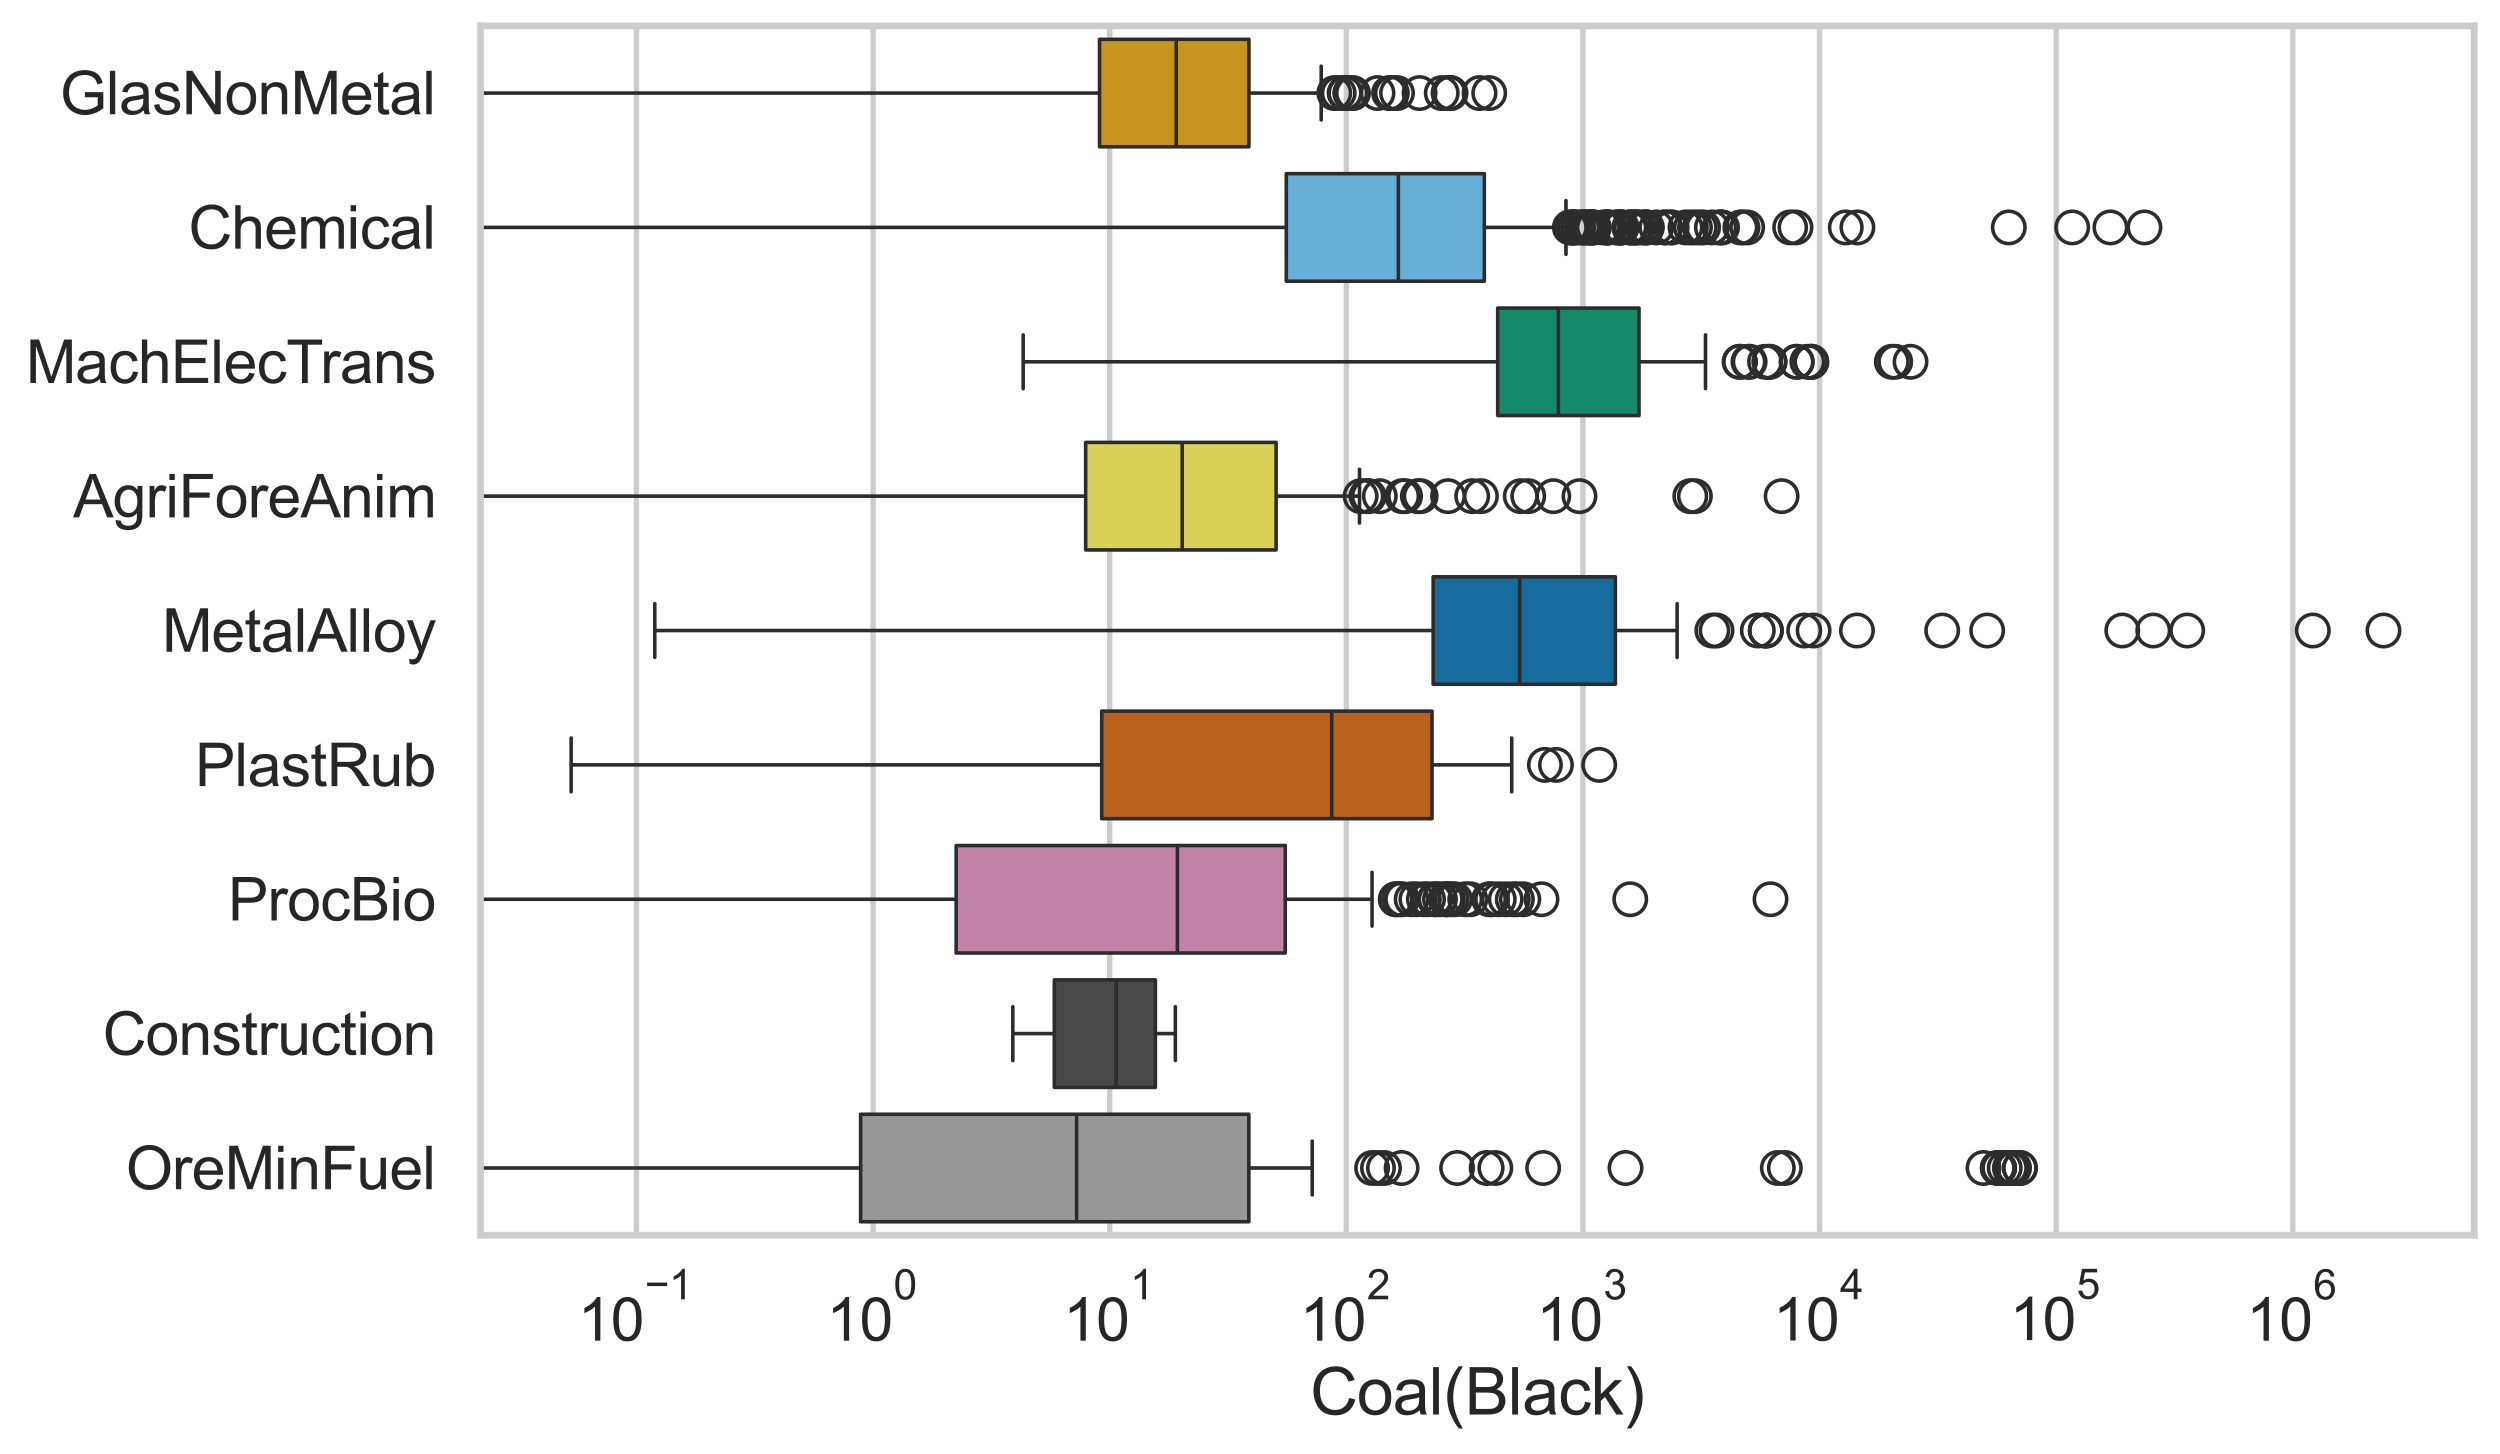 <?xml version="1.0" encoding="utf-8" standalone="no"?>
<!DOCTYPE svg PUBLIC "-//W3C//DTD SVG 1.1//EN"
  "http://www.w3.org/Graphics/SVG/1.1/DTD/svg11.dtd">
<svg xmlns:xlink="http://www.w3.org/1999/xlink" width="695.577pt" height="404.551pt" viewBox="0 0 695.577 404.551" xmlns="http://www.w3.org/2000/svg" version="1.1">
 <defs>
  <style type="text/css">*{stroke-linejoin: round; stroke-linecap: butt}</style>
 </defs>
 <g id="figure_1">
  <g id="patch_1">
   <path d="M 0 404.551 
L 695.577 404.551 
L 695.577 0 
L 0 0 
z
" style="fill: #ffffff"/>
  </g>
  <g id="axes_1">
   <g id="patch_2">
    <path d="M 133.697 343.665 
L 688.377 343.665 
L 688.377 7.2 
L 133.697 7.2 
z
" style="fill: #ffffff"/>
   </g>
   <g id="matplotlib.axis_1">
    <g id="xtick_1">
     <g id="line2d_1">
      <path d="M 177.084 343.665 
L 177.084 7.2 
" clip-path="url(#pd36cb76b83)" style="fill: none; stroke: #cccccc; stroke-width: 1.5; stroke-linecap: round"/>
     </g>
     <g id="text_1">
      <!-- $\mathdefault{10^{-1}}$ -->
      <g style="fill: #262626" transform="translate(160.749 373.18) scale(0.165 -0.165)">
       <defs>
        <path id="ArialMT-31" d="M 2384 0 
L 1822 0 
L 1822 3584 
Q 1619 3391 1289 3197 
Q 959 3003 697 2906 
L 697 3450 
Q 1169 3672 1522 3987 
Q 1875 4303 2022 4600 
L 2384 4600 
L 2384 0 
z
" transform="scale(0.016)"/>
        <path id="ArialMT-30" d="M 266 2259 
Q 266 3072 433 3567 
Q 600 4063 929 4331 
Q 1259 4600 1759 4600 
Q 2128 4600 2406 4451 
Q 2684 4303 2865 4023 
Q 3047 3744 3150 3342 
Q 3253 2941 3253 2259 
Q 3253 1453 3087 958 
Q 2922 463 2592 192 
Q 2263 -78 1759 -78 
Q 1097 -78 719 397 
Q 266 969 266 2259 
z
M 844 2259 
Q 844 1131 1108 757 
Q 1372 384 1759 384 
Q 2147 384 2411 759 
Q 2675 1134 2675 2259 
Q 2675 3391 2411 3762 
Q 2147 4134 1753 4134 
Q 1366 4134 1134 3806 
Q 844 3388 844 2259 
z
" transform="scale(0.016)"/>
        <path id="ArialMT-2212" d="M 3381 1997 
L 356 1997 
L 356 2522 
L 3381 2522 
L 3381 1997 
z
" transform="scale(0.016)"/>
       </defs>
       <use xlink:href="#ArialMT-31" transform="translate(0 0.994)"/>
       <use xlink:href="#ArialMT-30" transform="translate(55.615 0.994)"/>
       <use xlink:href="#ArialMT-2212" transform="translate(112.973 70.688) scale(0.7)"/>
       <use xlink:href="#ArialMT-31" transform="translate(153.852 70.688) scale(0.7)"/>
      </g>
     </g>
    </g>
    <g id="xtick_2">
     <g id="line2d_2">
      <path d="M 242.919 343.665 
L 242.919 7.2 
" clip-path="url(#pd36cb76b83)" style="fill: none; stroke: #cccccc; stroke-width: 1.5; stroke-linecap: round"/>
     </g>
     <g id="text_2">
      <!-- $\mathdefault{10^{0}}$ -->
      <g style="fill: #262626" transform="translate(229.967 373.18) scale(0.165 -0.165)">
       <use xlink:href="#ArialMT-31" transform="translate(0 0.994)"/>
       <use xlink:href="#ArialMT-30" transform="translate(55.615 0.994)"/>
       <use xlink:href="#ArialMT-30" transform="translate(112.973 70.688) scale(0.7)"/>
      </g>
     </g>
    </g>
    <g id="xtick_3">
     <g id="line2d_3">
      <path d="M 308.754 343.665 
L 308.754 7.2 
" clip-path="url(#pd36cb76b83)" style="fill: none; stroke: #cccccc; stroke-width: 1.5; stroke-linecap: round"/>
     </g>
     <g id="text_3">
      <!-- $\mathdefault{10^{1}}$ -->
      <g style="fill: #262626" transform="translate(295.802 373.18) scale(0.165 -0.165)">
       <use xlink:href="#ArialMT-31" transform="translate(0 0.994)"/>
       <use xlink:href="#ArialMT-30" transform="translate(55.615 0.994)"/>
       <use xlink:href="#ArialMT-31" transform="translate(112.973 70.688) scale(0.7)"/>
      </g>
     </g>
    </g>
    <g id="xtick_4">
     <g id="line2d_4">
      <path d="M 374.59 343.665 
L 374.59 7.2 
" clip-path="url(#pd36cb76b83)" style="fill: none; stroke: #cccccc; stroke-width: 1.5; stroke-linecap: round"/>
     </g>
     <g id="text_4">
      <!-- $\mathdefault{10^{2}}$ -->
      <g style="fill: #262626" transform="translate(361.637 373.18) scale(0.165 -0.165)">
       <defs>
        <path id="ArialMT-32" d="M 3222 541 
L 3222 0 
L 194 0 
Q 188 203 259 391 
Q 375 700 629 1000 
Q 884 1300 1366 1694 
Q 2113 2306 2375 2664 
Q 2638 3022 2638 3341 
Q 2638 3675 2398 3904 
Q 2159 4134 1775 4134 
Q 1369 4134 1125 3890 
Q 881 3647 878 3216 
L 300 3275 
Q 359 3922 746 4261 
Q 1134 4600 1788 4600 
Q 2447 4600 2831 4234 
Q 3216 3869 3216 3328 
Q 3216 3053 3103 2787 
Q 2991 2522 2730 2228 
Q 2469 1934 1863 1422 
Q 1356 997 1212 845 
Q 1069 694 975 541 
L 3222 541 
z
" transform="scale(0.016)"/>
       </defs>
       <use xlink:href="#ArialMT-31" transform="translate(0 0.994)"/>
       <use xlink:href="#ArialMT-30" transform="translate(55.615 0.994)"/>
       <use xlink:href="#ArialMT-32" transform="translate(112.973 70.688) scale(0.7)"/>
      </g>
     </g>
    </g>
    <g id="xtick_5">
     <g id="line2d_5">
      <path d="M 440.425 343.665 
L 440.425 7.2 
" clip-path="url(#pd36cb76b83)" style="fill: none; stroke: #cccccc; stroke-width: 1.5; stroke-linecap: round"/>
     </g>
     <g id="text_5">
      <!-- $\mathdefault{10^{3}}$ -->
      <g style="fill: #262626" transform="translate(427.472 373.18) scale(0.165 -0.165)">
       <defs>
        <path id="ArialMT-33" d="M 269 1209 
L 831 1284 
Q 928 806 1161 595 
Q 1394 384 1728 384 
Q 2125 384 2398 659 
Q 2672 934 2672 1341 
Q 2672 1728 2419 1979 
Q 2166 2231 1775 2231 
Q 1616 2231 1378 2169 
L 1441 2663 
Q 1497 2656 1531 2656 
Q 1891 2656 2178 2843 
Q 2466 3031 2466 3422 
Q 2466 3731 2256 3934 
Q 2047 4138 1716 4138 
Q 1388 4138 1169 3931 
Q 950 3725 888 3313 
L 325 3413 
Q 428 3978 793 4289 
Q 1159 4600 1703 4600 
Q 2078 4600 2393 4439 
Q 2709 4278 2876 4000 
Q 3044 3722 3044 3409 
Q 3044 3113 2884 2869 
Q 2725 2625 2413 2481 
Q 2819 2388 3044 2092 
Q 3269 1797 3269 1353 
Q 3269 753 2831 336 
Q 2394 -81 1725 -81 
Q 1122 -81 723 278 
Q 325 638 269 1209 
z
" transform="scale(0.016)"/>
       </defs>
       <use xlink:href="#ArialMT-31" transform="translate(0 0.994)"/>
       <use xlink:href="#ArialMT-30" transform="translate(55.615 0.994)"/>
       <use xlink:href="#ArialMT-33" transform="translate(112.973 70.688) scale(0.7)"/>
      </g>
     </g>
    </g>
    <g id="xtick_6">
     <g id="line2d_6">
      <path d="M 506.26 343.665 
L 506.26 7.2 
" clip-path="url(#pd36cb76b83)" style="fill: none; stroke: #cccccc; stroke-width: 1.5; stroke-linecap: round"/>
     </g>
     <g id="text_6">
      <!-- $\mathdefault{10^{4}}$ -->
      <g style="fill: #262626" transform="translate(493.308 373.015) scale(0.165 -0.165)">
       <defs>
        <path id="ArialMT-34" d="M 2069 0 
L 2069 1097 
L 81 1097 
L 81 1613 
L 2172 4581 
L 2631 4581 
L 2631 1613 
L 3250 1613 
L 3250 1097 
L 2631 1097 
L 2631 0 
L 2069 0 
z
M 2069 1613 
L 2069 3678 
L 634 1613 
L 2069 1613 
z
" transform="scale(0.016)"/>
       </defs>
       <use xlink:href="#ArialMT-31" transform="translate(0 0.202)"/>
       <use xlink:href="#ArialMT-30" transform="translate(55.615 0.202)"/>
       <use xlink:href="#ArialMT-34" transform="translate(112.973 69.895) scale(0.7)"/>
      </g>
     </g>
    </g>
    <g id="xtick_7">
     <g id="line2d_7">
      <path d="M 572.096 343.665 
L 572.096 7.2 
" clip-path="url(#pd36cb76b83)" style="fill: none; stroke: #cccccc; stroke-width: 1.5; stroke-linecap: round"/>
     </g>
     <g id="text_7">
      <!-- $\mathdefault{10^{5}}$ -->
      <g style="fill: #262626" transform="translate(559.143 373.015) scale(0.165 -0.165)">
       <defs>
        <path id="ArialMT-35" d="M 266 1200 
L 856 1250 
Q 922 819 1161 601 
Q 1400 384 1738 384 
Q 2144 384 2425 690 
Q 2706 997 2706 1503 
Q 2706 1984 2436 2262 
Q 2166 2541 1728 2541 
Q 1456 2541 1237 2417 
Q 1019 2294 894 2097 
L 366 2166 
L 809 4519 
L 3088 4519 
L 3088 3981 
L 1259 3981 
L 1013 2750 
Q 1425 3038 1878 3038 
Q 2478 3038 2890 2622 
Q 3303 2206 3303 1553 
Q 3303 931 2941 478 
Q 2500 -78 1738 -78 
Q 1113 -78 717 272 
Q 322 622 266 1200 
z
" transform="scale(0.016)"/>
       </defs>
       <use xlink:href="#ArialMT-31" transform="translate(0 0.88)"/>
       <use xlink:href="#ArialMT-30" transform="translate(55.615 0.88)"/>
       <use xlink:href="#ArialMT-35" transform="translate(112.973 70.573) scale(0.7)"/>
      </g>
     </g>
    </g>
    <g id="xtick_8">
     <g id="line2d_8">
      <path d="M 637.931 343.665 
L 637.931 7.2 
" clip-path="url(#pd36cb76b83)" style="fill: none; stroke: #cccccc; stroke-width: 1.5; stroke-linecap: round"/>
     </g>
     <g id="text_8">
      <!-- $\mathdefault{10^{6}}$ -->
      <g style="fill: #262626" transform="translate(624.978 373.18) scale(0.165 -0.165)">
       <defs>
        <path id="ArialMT-36" d="M 3184 3459 
L 2625 3416 
Q 2550 3747 2413 3897 
Q 2184 4138 1850 4138 
Q 1581 4138 1378 3988 
Q 1113 3794 959 3422 
Q 806 3050 800 2363 
Q 1003 2672 1297 2822 
Q 1591 2972 1913 2972 
Q 2475 2972 2870 2558 
Q 3266 2144 3266 1488 
Q 3266 1056 3080 686 
Q 2894 316 2569 119 
Q 2244 -78 1831 -78 
Q 1128 -78 684 439 
Q 241 956 241 2144 
Q 241 3472 731 4075 
Q 1159 4600 1884 4600 
Q 2425 4600 2770 4297 
Q 3116 3994 3184 3459 
z
M 888 1484 
Q 888 1194 1011 928 
Q 1134 663 1356 523 
Q 1578 384 1822 384 
Q 2178 384 2434 671 
Q 2691 959 2691 1453 
Q 2691 1928 2437 2201 
Q 2184 2475 1800 2475 
Q 1419 2475 1153 2201 
Q 888 1928 888 1484 
z
" transform="scale(0.016)"/>
       </defs>
       <use xlink:href="#ArialMT-31" transform="translate(0 0.994)"/>
       <use xlink:href="#ArialMT-30" transform="translate(55.615 0.994)"/>
       <use xlink:href="#ArialMT-36" transform="translate(112.973 70.688) scale(0.7)"/>
      </g>
     </g>
    </g>
    <g id="xtick_9"/>
    <g id="xtick_10"/>
    <g id="xtick_11"/>
    <g id="xtick_12"/>
    <g id="xtick_13"/>
    <g id="xtick_14"/>
    <g id="xtick_15"/>
    <g id="xtick_16"/>
    <g id="xtick_17"/>
    <g id="xtick_18"/>
    <g id="xtick_19"/>
    <g id="xtick_20"/>
    <g id="xtick_21"/>
    <g id="xtick_22"/>
    <g id="xtick_23"/>
    <g id="xtick_24"/>
    <g id="xtick_25"/>
    <g id="xtick_26"/>
    <g id="xtick_27"/>
    <g id="xtick_28"/>
    <g id="xtick_29"/>
    <g id="xtick_30"/>
    <g id="xtick_31"/>
    <g id="xtick_32"/>
    <g id="xtick_33"/>
    <g id="xtick_34"/>
    <g id="xtick_35"/>
    <g id="xtick_36"/>
    <g id="xtick_37"/>
    <g id="xtick_38"/>
    <g id="xtick_39"/>
    <g id="xtick_40"/>
    <g id="xtick_41"/>
    <g id="xtick_42"/>
    <g id="xtick_43"/>
    <g id="xtick_44"/>
    <g id="xtick_45"/>
    <g id="xtick_46"/>
    <g id="xtick_47"/>
    <g id="xtick_48"/>
    <g id="xtick_49"/>
    <g id="xtick_50"/>
    <g id="xtick_51"/>
    <g id="xtick_52"/>
    <g id="xtick_53"/>
    <g id="xtick_54"/>
    <g id="xtick_55"/>
    <g id="xtick_56"/>
    <g id="xtick_57"/>
    <g id="xtick_58"/>
    <g id="xtick_59"/>
    <g id="xtick_60"/>
    <g id="xtick_61"/>
    <g id="xtick_62"/>
    <g id="xtick_63"/>
    <g id="xtick_64"/>
    <g id="xtick_65"/>
    <g id="xtick_66"/>
    <g id="xtick_67"/>
    <g id="xtick_68"/>
    <g id="xtick_69"/>
    <g id="xtick_70"/>
    <g id="xtick_71"/>
    <g id="xtick_72"/>
    <g id="xtick_73"/>
    <g id="xtick_74"/>
    <g id="xtick_75"/>
    <g id="text_9">
     <!-- Coal(Black) -->
     <g style="fill: #262626" transform="translate(364.527 393.563) scale(0.18 -0.18)">
      <defs>
       <path id="ArialMT-43" d="M 3763 1606 
L 4369 1453 
Q 4178 706 3683 314 
Q 3188 -78 2472 -78 
Q 1731 -78 1267 223 
Q 803 525 561 1097 
Q 319 1669 319 2325 
Q 319 3041 592 3573 
Q 866 4106 1370 4382 
Q 1875 4659 2481 4659 
Q 3169 4659 3637 4309 
Q 4106 3959 4291 3325 
L 3694 3184 
Q 3534 3684 3231 3912 
Q 2928 4141 2469 4141 
Q 1941 4141 1586 3887 
Q 1231 3634 1087 3207 
Q 944 2781 944 2328 
Q 944 1744 1114 1308 
Q 1284 872 1643 656 
Q 2003 441 2422 441 
Q 2931 441 3284 734 
Q 3638 1028 3763 1606 
z
" transform="scale(0.016)"/>
       <path id="ArialMT-6f" d="M 213 1659 
Q 213 2581 725 3025 
Q 1153 3394 1769 3394 
Q 2453 3394 2887 2945 
Q 3322 2497 3322 1706 
Q 3322 1066 3130 698 
Q 2938 331 2570 128 
Q 2203 -75 1769 -75 
Q 1072 -75 642 372 
Q 213 819 213 1659 
z
M 791 1659 
Q 791 1022 1069 705 
Q 1347 388 1769 388 
Q 2188 388 2466 706 
Q 2744 1025 2744 1678 
Q 2744 2294 2464 2611 
Q 2184 2928 1769 2928 
Q 1347 2928 1069 2612 
Q 791 2297 791 1659 
z
" transform="scale(0.016)"/>
       <path id="ArialMT-61" d="M 2588 409 
Q 2275 144 1986 34 
Q 1697 -75 1366 -75 
Q 819 -75 525 192 
Q 231 459 231 875 
Q 231 1119 342 1320 
Q 453 1522 633 1644 
Q 813 1766 1038 1828 
Q 1203 1872 1538 1913 
Q 2219 1994 2541 2106 
Q 2544 2222 2544 2253 
Q 2544 2597 2384 2738 
Q 2169 2928 1744 2928 
Q 1347 2928 1158 2789 
Q 969 2650 878 2297 
L 328 2372 
Q 403 2725 575 2942 
Q 747 3159 1072 3276 
Q 1397 3394 1825 3394 
Q 2250 3394 2515 3294 
Q 2781 3194 2906 3042 
Q 3031 2891 3081 2659 
Q 3109 2516 3109 2141 
L 3109 1391 
Q 3109 606 3145 398 
Q 3181 191 3288 0 
L 2700 0 
Q 2613 175 2588 409 
z
M 2541 1666 
Q 2234 1541 1622 1453 
Q 1275 1403 1131 1340 
Q 988 1278 909 1158 
Q 831 1038 831 891 
Q 831 666 1001 516 
Q 1172 366 1500 366 
Q 1825 366 2078 508 
Q 2331 650 2450 897 
Q 2541 1088 2541 1459 
L 2541 1666 
z
" transform="scale(0.016)"/>
       <path id="ArialMT-6c" d="M 409 0 
L 409 4581 
L 972 4581 
L 972 0 
L 409 0 
z
" transform="scale(0.016)"/>
       <path id="ArialMT-28" d="M 1497 -1347 
Q 1031 -759 709 28 
Q 388 816 388 1659 
Q 388 2403 628 3084 
Q 909 3875 1497 4659 
L 1900 4659 
Q 1522 4009 1400 3731 
Q 1209 3300 1100 2831 
Q 966 2247 966 1656 
Q 966 153 1900 -1347 
L 1497 -1347 
z
" transform="scale(0.016)"/>
       <path id="ArialMT-42" d="M 469 0 
L 469 4581 
L 2188 4581 
Q 2713 4581 3030 4442 
Q 3347 4303 3526 4014 
Q 3706 3725 3706 3409 
Q 3706 3116 3547 2856 
Q 3388 2597 3066 2438 
Q 3481 2316 3704 2022 
Q 3928 1728 3928 1328 
Q 3928 1006 3792 729 
Q 3656 453 3456 303 
Q 3256 153 2954 76 
Q 2653 0 2216 0 
L 469 0 
z
M 1075 2656 
L 2066 2656 
Q 2469 2656 2644 2709 
Q 2875 2778 2992 2937 
Q 3109 3097 3109 3338 
Q 3109 3566 3000 3739 
Q 2891 3913 2687 3977 
Q 2484 4041 1991 4041 
L 1075 4041 
L 1075 2656 
z
M 1075 541 
L 2216 541 
Q 2509 541 2628 563 
Q 2838 600 2978 687 
Q 3119 775 3209 942 
Q 3300 1109 3300 1328 
Q 3300 1584 3169 1773 
Q 3038 1963 2805 2039 
Q 2572 2116 2134 2116 
L 1075 2116 
L 1075 541 
z
" transform="scale(0.016)"/>
       <path id="ArialMT-63" d="M 2588 1216 
L 3141 1144 
Q 3050 572 2676 248 
Q 2303 -75 1759 -75 
Q 1078 -75 664 370 
Q 250 816 250 1647 
Q 250 2184 428 2587 
Q 606 2991 970 3192 
Q 1334 3394 1763 3394 
Q 2303 3394 2647 3120 
Q 2991 2847 3088 2344 
L 2541 2259 
Q 2463 2594 2264 2762 
Q 2066 2931 1784 2931 
Q 1359 2931 1093 2626 
Q 828 2322 828 1663 
Q 828 994 1084 691 
Q 1341 388 1753 388 
Q 2084 388 2306 591 
Q 2528 794 2588 1216 
z
" transform="scale(0.016)"/>
       <path id="ArialMT-6b" d="M 425 0 
L 425 4581 
L 988 4581 
L 988 1969 
L 2319 3319 
L 3047 3319 
L 1778 2088 
L 3175 0 
L 2481 0 
L 1384 1697 
L 988 1316 
L 988 0 
L 425 0 
z
" transform="scale(0.016)"/>
       <path id="ArialMT-29" d="M 791 -1347 
L 388 -1347 
Q 1322 153 1322 1656 
Q 1322 2244 1188 2822 
Q 1081 3291 891 3722 
Q 769 4003 388 4659 
L 791 4659 
Q 1378 3875 1659 3084 
Q 1900 2403 1900 1659 
Q 1900 816 1576 28 
Q 1253 -759 791 -1347 
z
" transform="scale(0.016)"/>
      </defs>
      <use xlink:href="#ArialMT-43"/>
      <use xlink:href="#ArialMT-6f" transform="translate(72.217 0)"/>
      <use xlink:href="#ArialMT-61" transform="translate(127.832 0)"/>
      <use xlink:href="#ArialMT-6c" transform="translate(183.447 0)"/>
      <use xlink:href="#ArialMT-28" transform="translate(205.664 0)"/>
      <use xlink:href="#ArialMT-42" transform="translate(238.965 0)"/>
      <use xlink:href="#ArialMT-6c" transform="translate(305.664 0)"/>
      <use xlink:href="#ArialMT-61" transform="translate(327.881 0)"/>
      <use xlink:href="#ArialMT-63" transform="translate(383.496 0)"/>
      <use xlink:href="#ArialMT-6b" transform="translate(433.496 0)"/>
      <use xlink:href="#ArialMT-29" transform="translate(483.496 0)"/>
     </g>
    </g>
   </g>
   <g id="matplotlib.axis_2">
    <g id="ytick_1">
     <g id="text_10">
      <!-- GlasNonMetal -->
      <g style="fill: #262626" transform="translate(16.659 31.798) scale(0.165 -0.165)">
       <defs>
        <path id="ArialMT-47" d="M 2638 1797 
L 2638 2334 
L 4578 2338 
L 4578 638 
Q 4131 281 3656 101 
Q 3181 -78 2681 -78 
Q 2006 -78 1454 211 
Q 903 500 622 1047 
Q 341 1594 341 2269 
Q 341 2938 620 3517 
Q 900 4097 1425 4378 
Q 1950 4659 2634 4659 
Q 3131 4659 3532 4498 
Q 3934 4338 4162 4050 
Q 4391 3763 4509 3300 
L 3963 3150 
Q 3859 3500 3706 3700 
Q 3553 3900 3268 4020 
Q 2984 4141 2638 4141 
Q 2222 4141 1919 4014 
Q 1616 3888 1430 3681 
Q 1244 3475 1141 3228 
Q 966 2803 966 2306 
Q 966 1694 1177 1281 
Q 1388 869 1791 669 
Q 2194 469 2647 469 
Q 3041 469 3416 620 
Q 3791 772 3984 944 
L 3984 1797 
L 2638 1797 
z
" transform="scale(0.016)"/>
        <path id="ArialMT-73" d="M 197 991 
L 753 1078 
Q 800 744 1014 566 
Q 1228 388 1613 388 
Q 2000 388 2187 545 
Q 2375 703 2375 916 
Q 2375 1106 2209 1216 
Q 2094 1291 1634 1406 
Q 1016 1563 777 1677 
Q 538 1791 414 1992 
Q 291 2194 291 2438 
Q 291 2659 392 2848 
Q 494 3038 669 3163 
Q 800 3259 1026 3326 
Q 1253 3394 1513 3394 
Q 1903 3394 2198 3281 
Q 2494 3169 2634 2976 
Q 2775 2784 2828 2463 
L 2278 2388 
Q 2241 2644 2061 2787 
Q 1881 2931 1553 2931 
Q 1166 2931 1000 2803 
Q 834 2675 834 2503 
Q 834 2394 903 2306 
Q 972 2216 1119 2156 
Q 1203 2125 1616 2013 
Q 2213 1853 2448 1751 
Q 2684 1650 2818 1456 
Q 2953 1263 2953 975 
Q 2953 694 2789 445 
Q 2625 197 2315 61 
Q 2006 -75 1616 -75 
Q 969 -75 630 194 
Q 291 463 197 991 
z
" transform="scale(0.016)"/>
        <path id="ArialMT-4e" d="M 488 0 
L 488 4581 
L 1109 4581 
L 3516 984 
L 3516 4581 
L 4097 4581 
L 4097 0 
L 3475 0 
L 1069 3600 
L 1069 0 
L 488 0 
z
" transform="scale(0.016)"/>
        <path id="ArialMT-6e" d="M 422 0 
L 422 3319 
L 928 3319 
L 928 2847 
Q 1294 3394 1984 3394 
Q 2284 3394 2536 3286 
Q 2788 3178 2913 3003 
Q 3038 2828 3088 2588 
Q 3119 2431 3119 2041 
L 3119 0 
L 2556 0 
L 2556 2019 
Q 2556 2363 2490 2533 
Q 2425 2703 2258 2804 
Q 2091 2906 1866 2906 
Q 1506 2906 1245 2678 
Q 984 2450 984 1813 
L 984 0 
L 422 0 
z
" transform="scale(0.016)"/>
        <path id="ArialMT-4d" d="M 475 0 
L 475 4581 
L 1388 4581 
L 2472 1338 
Q 2622 884 2691 659 
Q 2769 909 2934 1394 
L 4031 4581 
L 4847 4581 
L 4847 0 
L 4263 0 
L 4263 3834 
L 2931 0 
L 2384 0 
L 1059 3900 
L 1059 0 
L 475 0 
z
" transform="scale(0.016)"/>
        <path id="ArialMT-65" d="M 2694 1069 
L 3275 997 
Q 3138 488 2766 206 
Q 2394 -75 1816 -75 
Q 1088 -75 661 373 
Q 234 822 234 1631 
Q 234 2469 665 2931 
Q 1097 3394 1784 3394 
Q 2450 3394 2872 2941 
Q 3294 2488 3294 1666 
Q 3294 1616 3291 1516 
L 816 1516 
Q 847 969 1125 678 
Q 1403 388 1819 388 
Q 2128 388 2347 550 
Q 2566 713 2694 1069 
z
M 847 1978 
L 2700 1978 
Q 2663 2397 2488 2606 
Q 2219 2931 1791 2931 
Q 1403 2931 1139 2672 
Q 875 2413 847 1978 
z
" transform="scale(0.016)"/>
        <path id="ArialMT-74" d="M 1650 503 
L 1731 6 
Q 1494 -44 1306 -44 
Q 1000 -44 831 53 
Q 663 150 594 308 
Q 525 466 525 972 
L 525 2881 
L 113 2881 
L 113 3319 
L 525 3319 
L 525 4141 
L 1084 4478 
L 1084 3319 
L 1650 3319 
L 1650 2881 
L 1084 2881 
L 1084 941 
Q 1084 700 1114 631 
Q 1144 563 1211 522 
Q 1278 481 1403 481 
Q 1497 481 1650 503 
z
" transform="scale(0.016)"/>
       </defs>
       <use xlink:href="#ArialMT-47"/>
       <use xlink:href="#ArialMT-6c" transform="translate(77.783 0)"/>
       <use xlink:href="#ArialMT-61" transform="translate(100 0)"/>
       <use xlink:href="#ArialMT-73" transform="translate(155.615 0)"/>
       <use xlink:href="#ArialMT-4e" transform="translate(205.615 0)"/>
       <use xlink:href="#ArialMT-6f" transform="translate(277.832 0)"/>
       <use xlink:href="#ArialMT-6e" transform="translate(333.447 0)"/>
       <use xlink:href="#ArialMT-4d" transform="translate(389.062 0)"/>
       <use xlink:href="#ArialMT-65" transform="translate(472.363 0)"/>
       <use xlink:href="#ArialMT-74" transform="translate(527.979 0)"/>
       <use xlink:href="#ArialMT-61" transform="translate(555.762 0)"/>
       <use xlink:href="#ArialMT-6c" transform="translate(611.377 0)"/>
      </g>
     </g>
    </g>
    <g id="ytick_2">
     <g id="text_11">
      <!-- Chemical -->
      <g style="fill: #262626" transform="translate(52.428 69.183) scale(0.165 -0.165)">
       <defs>
        <path id="ArialMT-68" d="M 422 0 
L 422 4581 
L 984 4581 
L 984 2938 
Q 1378 3394 1978 3394 
Q 2347 3394 2619 3248 
Q 2891 3103 3008 2847 
Q 3125 2591 3125 2103 
L 3125 0 
L 2563 0 
L 2563 2103 
Q 2563 2525 2380 2717 
Q 2197 2909 1863 2909 
Q 1613 2909 1392 2779 
Q 1172 2650 1078 2428 
Q 984 2206 984 1816 
L 984 0 
L 422 0 
z
" transform="scale(0.016)"/>
        <path id="ArialMT-6d" d="M 422 0 
L 422 3319 
L 925 3319 
L 925 2853 
Q 1081 3097 1340 3245 
Q 1600 3394 1931 3394 
Q 2300 3394 2536 3241 
Q 2772 3088 2869 2813 
Q 3263 3394 3894 3394 
Q 4388 3394 4653 3120 
Q 4919 2847 4919 2278 
L 4919 0 
L 4359 0 
L 4359 2091 
Q 4359 2428 4304 2576 
Q 4250 2725 4106 2815 
Q 3963 2906 3769 2906 
Q 3419 2906 3187 2673 
Q 2956 2441 2956 1928 
L 2956 0 
L 2394 0 
L 2394 2156 
Q 2394 2531 2256 2718 
Q 2119 2906 1806 2906 
Q 1569 2906 1367 2781 
Q 1166 2656 1075 2415 
Q 984 2175 984 1722 
L 984 0 
L 422 0 
z
" transform="scale(0.016)"/>
        <path id="ArialMT-69" d="M 425 3934 
L 425 4581 
L 988 4581 
L 988 3934 
L 425 3934 
z
M 425 0 
L 425 3319 
L 988 3319 
L 988 0 
L 425 0 
z
" transform="scale(0.016)"/>
       </defs>
       <use xlink:href="#ArialMT-43"/>
       <use xlink:href="#ArialMT-68" transform="translate(72.217 0)"/>
       <use xlink:href="#ArialMT-65" transform="translate(127.832 0)"/>
       <use xlink:href="#ArialMT-6d" transform="translate(183.447 0)"/>
       <use xlink:href="#ArialMT-69" transform="translate(266.748 0)"/>
       <use xlink:href="#ArialMT-63" transform="translate(288.965 0)"/>
       <use xlink:href="#ArialMT-61" transform="translate(338.965 0)"/>
       <use xlink:href="#ArialMT-6c" transform="translate(394.58 0)"/>
      </g>
     </g>
    </g>
    <g id="ytick_3">
     <g id="text_12">
      <!-- MachElecTrans -->
      <g style="fill: #262626" transform="translate(7.2 106.568) scale(0.165 -0.165)">
       <defs>
        <path id="ArialMT-45" d="M 506 0 
L 506 4581 
L 3819 4581 
L 3819 4041 
L 1113 4041 
L 1113 2638 
L 3647 2638 
L 3647 2100 
L 1113 2100 
L 1113 541 
L 3925 541 
L 3925 0 
L 506 0 
z
" transform="scale(0.016)"/>
        <path id="ArialMT-54" d="M 1659 0 
L 1659 4041 
L 150 4041 
L 150 4581 
L 3781 4581 
L 3781 4041 
L 2266 4041 
L 2266 0 
L 1659 0 
z
" transform="scale(0.016)"/>
        <path id="ArialMT-72" d="M 416 0 
L 416 3319 
L 922 3319 
L 922 2816 
Q 1116 3169 1280 3281 
Q 1444 3394 1641 3394 
Q 1925 3394 2219 3213 
L 2025 2691 
Q 1819 2813 1613 2813 
Q 1428 2813 1281 2702 
Q 1134 2591 1072 2394 
Q 978 2094 978 1738 
L 978 0 
L 416 0 
z
" transform="scale(0.016)"/>
       </defs>
       <use xlink:href="#ArialMT-4d"/>
       <use xlink:href="#ArialMT-61" transform="translate(83.301 0)"/>
       <use xlink:href="#ArialMT-63" transform="translate(138.916 0)"/>
       <use xlink:href="#ArialMT-68" transform="translate(188.916 0)"/>
       <use xlink:href="#ArialMT-45" transform="translate(244.531 0)"/>
       <use xlink:href="#ArialMT-6c" transform="translate(311.23 0)"/>
       <use xlink:href="#ArialMT-65" transform="translate(333.447 0)"/>
       <use xlink:href="#ArialMT-63" transform="translate(389.062 0)"/>
       <use xlink:href="#ArialMT-54" transform="translate(439.062 0)"/>
       <use xlink:href="#ArialMT-72" transform="translate(496.396 0)"/>
       <use xlink:href="#ArialMT-61" transform="translate(529.697 0)"/>
       <use xlink:href="#ArialMT-6e" transform="translate(585.312 0)"/>
       <use xlink:href="#ArialMT-73" transform="translate(640.928 0)"/>
      </g>
     </g>
    </g>
    <g id="ytick_4">
     <g id="text_13">
      <!-- AgriForeAnim -->
      <g style="fill: #262626" transform="translate(20.341 143.953) scale(0.165 -0.165)">
       <defs>
        <path id="ArialMT-41" d="M -9 0 
L 1750 4581 
L 2403 4581 
L 4278 0 
L 3588 0 
L 3053 1388 
L 1138 1388 
L 634 0 
L -9 0 
z
M 1313 1881 
L 2866 1881 
L 2388 3150 
Q 2169 3728 2063 4100 
Q 1975 3659 1816 3225 
L 1313 1881 
z
" transform="scale(0.016)"/>
        <path id="ArialMT-67" d="M 319 -275 
L 866 -356 
Q 900 -609 1056 -725 
Q 1266 -881 1628 -881 
Q 2019 -881 2231 -725 
Q 2444 -569 2519 -288 
Q 2563 -116 2559 434 
Q 2191 0 1641 0 
Q 956 0 581 494 
Q 206 988 206 1678 
Q 206 2153 378 2554 
Q 550 2956 876 3175 
Q 1203 3394 1644 3394 
Q 2231 3394 2613 2919 
L 2613 3319 
L 3131 3319 
L 3131 450 
Q 3131 -325 2973 -648 
Q 2816 -972 2473 -1159 
Q 2131 -1347 1631 -1347 
Q 1038 -1347 672 -1080 
Q 306 -813 319 -275 
z
M 784 1719 
Q 784 1066 1043 766 
Q 1303 466 1694 466 
Q 2081 466 2343 764 
Q 2606 1063 2606 1700 
Q 2606 2309 2336 2618 
Q 2066 2928 1684 2928 
Q 1309 2928 1046 2623 
Q 784 2319 784 1719 
z
" transform="scale(0.016)"/>
        <path id="ArialMT-46" d="M 525 0 
L 525 4581 
L 3616 4581 
L 3616 4041 
L 1131 4041 
L 1131 2622 
L 3281 2622 
L 3281 2081 
L 1131 2081 
L 1131 0 
L 525 0 
z
" transform="scale(0.016)"/>
       </defs>
       <use xlink:href="#ArialMT-41"/>
       <use xlink:href="#ArialMT-67" transform="translate(66.699 0)"/>
       <use xlink:href="#ArialMT-72" transform="translate(122.314 0)"/>
       <use xlink:href="#ArialMT-69" transform="translate(155.615 0)"/>
       <use xlink:href="#ArialMT-46" transform="translate(177.832 0)"/>
       <use xlink:href="#ArialMT-6f" transform="translate(238.916 0)"/>
       <use xlink:href="#ArialMT-72" transform="translate(294.531 0)"/>
       <use xlink:href="#ArialMT-65" transform="translate(327.832 0)"/>
       <use xlink:href="#ArialMT-41" transform="translate(383.447 0)"/>
       <use xlink:href="#ArialMT-6e" transform="translate(450.146 0)"/>
       <use xlink:href="#ArialMT-69" transform="translate(505.762 0)"/>
       <use xlink:href="#ArialMT-6d" transform="translate(527.979 0)"/>
      </g>
     </g>
    </g>
    <g id="ytick_5">
     <g id="text_14">
      <!-- MetalAlloy -->
      <g style="fill: #262626" transform="translate(45.088 181.337) scale(0.165 -0.165)">
       <defs>
        <path id="ArialMT-79" d="M 397 -1278 
L 334 -750 
Q 519 -800 656 -800 
Q 844 -800 956 -737 
Q 1069 -675 1141 -563 
Q 1194 -478 1313 -144 
Q 1328 -97 1363 -6 
L 103 3319 
L 709 3319 
L 1400 1397 
Q 1534 1031 1641 628 
Q 1738 1016 1872 1384 
L 2581 3319 
L 3144 3319 
L 1881 -56 
Q 1678 -603 1566 -809 
Q 1416 -1088 1222 -1217 
Q 1028 -1347 759 -1347 
Q 597 -1347 397 -1278 
z
" transform="scale(0.016)"/>
       </defs>
       <use xlink:href="#ArialMT-4d"/>
       <use xlink:href="#ArialMT-65" transform="translate(83.301 0)"/>
       <use xlink:href="#ArialMT-74" transform="translate(138.916 0)"/>
       <use xlink:href="#ArialMT-61" transform="translate(166.699 0)"/>
       <use xlink:href="#ArialMT-6c" transform="translate(222.314 0)"/>
       <use xlink:href="#ArialMT-41" transform="translate(244.531 0)"/>
       <use xlink:href="#ArialMT-6c" transform="translate(311.23 0)"/>
       <use xlink:href="#ArialMT-6c" transform="translate(333.447 0)"/>
       <use xlink:href="#ArialMT-6f" transform="translate(355.664 0)"/>
       <use xlink:href="#ArialMT-79" transform="translate(411.279 0)"/>
      </g>
     </g>
    </g>
    <g id="ytick_6">
     <g id="text_15">
      <!-- PlastRub -->
      <g style="fill: #262626" transform="translate(54.248 218.722) scale(0.165 -0.165)">
       <defs>
        <path id="ArialMT-50" d="M 494 0 
L 494 4581 
L 2222 4581 
Q 2678 4581 2919 4538 
Q 3256 4481 3484 4323 
Q 3713 4166 3852 3881 
Q 3991 3597 3991 3256 
Q 3991 2672 3619 2267 
Q 3247 1863 2275 1863 
L 1100 1863 
L 1100 0 
L 494 0 
z
M 1100 2403 
L 2284 2403 
Q 2872 2403 3119 2622 
Q 3366 2841 3366 3238 
Q 3366 3525 3220 3729 
Q 3075 3934 2838 4000 
Q 2684 4041 2272 4041 
L 1100 4041 
L 1100 2403 
z
" transform="scale(0.016)"/>
        <path id="ArialMT-52" d="M 503 0 
L 503 4581 
L 2534 4581 
Q 3147 4581 3465 4457 
Q 3784 4334 3975 4021 
Q 4166 3709 4166 3331 
Q 4166 2844 3850 2509 
Q 3534 2175 2875 2084 
Q 3116 1969 3241 1856 
Q 3506 1613 3744 1247 
L 4541 0 
L 3778 0 
L 3172 953 
Q 2906 1366 2734 1584 
Q 2563 1803 2427 1890 
Q 2291 1978 2150 2013 
Q 2047 2034 1813 2034 
L 1109 2034 
L 1109 0 
L 503 0 
z
M 1109 2559 
L 2413 2559 
Q 2828 2559 3062 2645 
Q 3297 2731 3419 2920 
Q 3541 3109 3541 3331 
Q 3541 3656 3305 3865 
Q 3069 4075 2559 4075 
L 1109 4075 
L 1109 2559 
z
" transform="scale(0.016)"/>
        <path id="ArialMT-75" d="M 2597 0 
L 2597 488 
Q 2209 -75 1544 -75 
Q 1250 -75 995 37 
Q 741 150 617 320 
Q 494 491 444 738 
Q 409 903 409 1263 
L 409 3319 
L 972 3319 
L 972 1478 
Q 972 1038 1006 884 
Q 1059 663 1231 536 
Q 1403 409 1656 409 
Q 1909 409 2131 539 
Q 2353 669 2445 892 
Q 2538 1116 2538 1541 
L 2538 3319 
L 3100 3319 
L 3100 0 
L 2597 0 
z
" transform="scale(0.016)"/>
        <path id="ArialMT-62" d="M 941 0 
L 419 0 
L 419 4581 
L 981 4581 
L 981 2947 
Q 1338 3394 1891 3394 
Q 2197 3394 2470 3270 
Q 2744 3147 2920 2923 
Q 3097 2700 3197 2384 
Q 3297 2069 3297 1709 
Q 3297 856 2875 390 
Q 2453 -75 1863 -75 
Q 1275 -75 941 416 
L 941 0 
z
M 934 1684 
Q 934 1088 1097 822 
Q 1363 388 1816 388 
Q 2184 388 2453 708 
Q 2722 1028 2722 1663 
Q 2722 2313 2464 2622 
Q 2206 2931 1841 2931 
Q 1472 2931 1203 2611 
Q 934 2291 934 1684 
z
" transform="scale(0.016)"/>
       </defs>
       <use xlink:href="#ArialMT-50"/>
       <use xlink:href="#ArialMT-6c" transform="translate(66.699 0)"/>
       <use xlink:href="#ArialMT-61" transform="translate(88.916 0)"/>
       <use xlink:href="#ArialMT-73" transform="translate(144.531 0)"/>
       <use xlink:href="#ArialMT-74" transform="translate(194.531 0)"/>
       <use xlink:href="#ArialMT-52" transform="translate(222.314 0)"/>
       <use xlink:href="#ArialMT-75" transform="translate(294.531 0)"/>
       <use xlink:href="#ArialMT-62" transform="translate(350.146 0)"/>
      </g>
     </g>
    </g>
    <g id="ytick_7">
     <g id="text_16">
      <!-- ProcBio -->
      <g style="fill: #262626" transform="translate(63.424 256.107) scale(0.165 -0.165)">
       <use xlink:href="#ArialMT-50"/>
       <use xlink:href="#ArialMT-72" transform="translate(66.699 0)"/>
       <use xlink:href="#ArialMT-6f" transform="translate(100 0)"/>
       <use xlink:href="#ArialMT-63" transform="translate(155.615 0)"/>
       <use xlink:href="#ArialMT-42" transform="translate(205.615 0)"/>
       <use xlink:href="#ArialMT-69" transform="translate(272.314 0)"/>
       <use xlink:href="#ArialMT-6f" transform="translate(294.531 0)"/>
      </g>
     </g>
    </g>
    <g id="ytick_8">
     <g id="text_17">
      <!-- Construction -->
      <g style="fill: #262626" transform="translate(28.575 293.492) scale(0.165 -0.165)">
       <use xlink:href="#ArialMT-43"/>
       <use xlink:href="#ArialMT-6f" transform="translate(72.217 0)"/>
       <use xlink:href="#ArialMT-6e" transform="translate(127.832 0)"/>
       <use xlink:href="#ArialMT-73" transform="translate(183.447 0)"/>
       <use xlink:href="#ArialMT-74" transform="translate(233.447 0)"/>
       <use xlink:href="#ArialMT-72" transform="translate(261.23 0)"/>
       <use xlink:href="#ArialMT-75" transform="translate(294.531 0)"/>
       <use xlink:href="#ArialMT-63" transform="translate(350.146 0)"/>
       <use xlink:href="#ArialMT-74" transform="translate(400.146 0)"/>
       <use xlink:href="#ArialMT-69" transform="translate(427.93 0)"/>
       <use xlink:href="#ArialMT-6f" transform="translate(450.146 0)"/>
       <use xlink:href="#ArialMT-6e" transform="translate(505.762 0)"/>
      </g>
     </g>
    </g>
    <g id="ytick_9">
     <g id="text_18">
      <!-- OreMinFuel -->
      <g style="fill: #262626" transform="translate(35.013 330.877) scale(0.165 -0.165)">
       <defs>
        <path id="ArialMT-4f" d="M 309 2231 
Q 309 3372 921 4017 
Q 1534 4663 2503 4663 
Q 3138 4663 3647 4359 
Q 4156 4056 4423 3514 
Q 4691 2972 4691 2284 
Q 4691 1588 4409 1038 
Q 4128 488 3612 205 
Q 3097 -78 2500 -78 
Q 1853 -78 1343 234 
Q 834 547 571 1087 
Q 309 1628 309 2231 
z
M 934 2222 
Q 934 1394 1379 917 
Q 1825 441 2497 441 
Q 3181 441 3623 922 
Q 4066 1403 4066 2288 
Q 4066 2847 3877 3264 
Q 3688 3681 3323 3911 
Q 2959 4141 2506 4141 
Q 1863 4141 1398 3698 
Q 934 3256 934 2222 
z
" transform="scale(0.016)"/>
       </defs>
       <use xlink:href="#ArialMT-4f"/>
       <use xlink:href="#ArialMT-72" transform="translate(77.783 0)"/>
       <use xlink:href="#ArialMT-65" transform="translate(111.084 0)"/>
       <use xlink:href="#ArialMT-4d" transform="translate(166.699 0)"/>
       <use xlink:href="#ArialMT-69" transform="translate(250 0)"/>
       <use xlink:href="#ArialMT-6e" transform="translate(272.217 0)"/>
       <use xlink:href="#ArialMT-46" transform="translate(327.832 0)"/>
       <use xlink:href="#ArialMT-75" transform="translate(388.916 0)"/>
       <use xlink:href="#ArialMT-65" transform="translate(444.531 0)"/>
       <use xlink:href="#ArialMT-6c" transform="translate(500.146 0)"/>
      </g>
     </g>
    </g>
   </g>
   <g id="patch_3">
    <path d="M 305.922 10.938 
L 305.922 40.846 
L 347.485 40.846 
L 347.485 10.938 
L 305.922 10.938 
z
" clip-path="url(#pd36cb76b83)" style="fill: #c9941d; stroke: #2c2c2c; stroke-linejoin: miter"/>
   </g>
   <g id="line2d_9">
    <path d="M 305.922 25.892 
L -1 25.892 
" clip-path="url(#pd36cb76b83)" style="fill: none; stroke: #2c2c2c"/>
   </g>
   <g id="line2d_10">
    <path d="M 347.485 25.892 
L 367.6 25.892 
" clip-path="url(#pd36cb76b83)" style="fill: none; stroke: #2c2c2c"/>
   </g>
   <g id="line2d_11">
    <path clip-path="url(#pd36cb76b83)" style="fill: none; stroke: #2c2c2c; stroke-linecap: round"/>
   </g>
   <g id="line2d_12">
    <path d="M 367.6 18.415 
L 367.6 33.369 
" clip-path="url(#pd36cb76b83)" style="fill: none; stroke: #2c2c2c; stroke-linecap: round"/>
   </g>
   <g id="line2d_13">
    <defs>
     <path id="mce04808748" d="M 0 4.5 
C 1.193 4.5 2.338 4.026 3.182 3.182 
C 4.026 2.338 4.5 1.193 4.5 0 
C 4.5 -1.193 4.026 -2.338 3.182 -3.182 
C 2.338 -4.026 1.193 -4.5 0 -4.5 
C -1.193 -4.5 -2.338 -4.026 -3.182 -3.182 
C -4.026 -2.338 -4.5 -1.193 -4.5 0 
C -4.5 1.193 -4.026 2.338 -3.182 3.182 
C -2.338 4.026 -1.193 4.5 0 4.5 
z
" style="stroke: #2c2c2c"/>
    </defs>
    <g clip-path="url(#pd36cb76b83)">
     <use xlink:href="#mce04808748" x="372.465" y="25.892" style="fill-opacity: 0; stroke: #2c2c2c"/>
     <use xlink:href="#mce04808748" x="403.405" y="25.892" style="fill-opacity: 0; stroke: #2c2c2c"/>
     <use xlink:href="#mce04808748" x="401.137" y="25.892" style="fill-opacity: 0; stroke: #2c2c2c"/>
     <use xlink:href="#mce04808748" x="374.117" y="25.892" style="fill-opacity: 0; stroke: #2c2c2c"/>
     <use xlink:href="#mce04808748" x="403.597" y="25.892" style="fill-opacity: 0; stroke: #2c2c2c"/>
     <use xlink:href="#mce04808748" x="403.034" y="25.892" style="fill-opacity: 0; stroke: #2c2c2c"/>
     <use xlink:href="#mce04808748" x="374.314" y="25.892" style="fill-opacity: 0; stroke: #2c2c2c"/>
     <use xlink:href="#mce04808748" x="388.694" y="25.892" style="fill-opacity: 0; stroke: #2c2c2c"/>
     <use xlink:href="#mce04808748" x="376.441" y="25.892" style="fill-opacity: 0; stroke: #2c2c2c"/>
     <use xlink:href="#mce04808748" x="411.655" y="25.892" style="fill-opacity: 0; stroke: #2c2c2c"/>
     <use xlink:href="#mce04808748" x="386.489" y="25.892" style="fill-opacity: 0; stroke: #2c2c2c"/>
     <use xlink:href="#mce04808748" x="383.275" y="25.892" style="fill-opacity: 0; stroke: #2c2c2c"/>
     <use xlink:href="#mce04808748" x="387.269" y="25.892" style="fill-opacity: 0; stroke: #2c2c2c"/>
     <use xlink:href="#mce04808748" x="394.969" y="25.892" style="fill-opacity: 0; stroke: #2c2c2c"/>
     <use xlink:href="#mce04808748" x="371.25" y="25.892" style="fill-opacity: 0; stroke: #2c2c2c"/>
     <use xlink:href="#mce04808748" x="375.684" y="25.892" style="fill-opacity: 0; stroke: #2c2c2c"/>
     <use xlink:href="#mce04808748" x="414.347" y="25.892" style="fill-opacity: 0; stroke: #2c2c2c"/>
    </g>
   </g>
   <g id="patch_4">
    <path d="M 357.883 48.323 
L 357.883 78.231 
L 412.987 78.231 
L 412.987 48.323 
L 357.883 48.323 
z
" clip-path="url(#pd36cb76b83)" style="fill: #68afd7; stroke: #2c2c2c; stroke-linejoin: miter"/>
   </g>
   <g id="line2d_14">
    <path d="M 357.883 63.277 
L -1 63.277 
" clip-path="url(#pd36cb76b83)" style="fill: none; stroke: #2c2c2c"/>
   </g>
   <g id="line2d_15">
    <path d="M 412.987 63.277 
L 435.704 63.277 
" clip-path="url(#pd36cb76b83)" style="fill: none; stroke: #2c2c2c"/>
   </g>
   <g id="line2d_16">
    <path clip-path="url(#pd36cb76b83)" style="fill: none; stroke: #2c2c2c; stroke-linecap: round"/>
   </g>
   <g id="line2d_17">
    <path d="M 435.704 55.8 
L 435.704 70.754 
" clip-path="url(#pd36cb76b83)" style="fill: none; stroke: #2c2c2c; stroke-linecap: round"/>
   </g>
   <g id="line2d_18">
    <g clip-path="url(#pd36cb76b83)">
     <use xlink:href="#mce04808748" x="450.661" y="63.277" style="fill-opacity: 0; stroke: #2c2c2c"/>
     <use xlink:href="#mce04808748" x="472.913" y="63.277" style="fill-opacity: 0; stroke: #2c2c2c"/>
     <use xlink:href="#mce04808748" x="437.314" y="63.277" style="fill-opacity: 0; stroke: #2c2c2c"/>
     <use xlink:href="#mce04808748" x="453.8" y="63.277" style="fill-opacity: 0; stroke: #2c2c2c"/>
     <use xlink:href="#mce04808748" x="454.993" y="63.277" style="fill-opacity: 0; stroke: #2c2c2c"/>
     <use xlink:href="#mce04808748" x="447.022" y="63.277" style="fill-opacity: 0; stroke: #2c2c2c"/>
     <use xlink:href="#mce04808748" x="576.55" y="63.277" style="fill-opacity: 0; stroke: #2c2c2c"/>
     <use xlink:href="#mce04808748" x="465.096" y="63.277" style="fill-opacity: 0; stroke: #2c2c2c"/>
     <use xlink:href="#mce04808748" x="445.96" y="63.277" style="fill-opacity: 0; stroke: #2c2c2c"/>
     <use xlink:href="#mce04808748" x="460.839" y="63.277" style="fill-opacity: 0; stroke: #2c2c2c"/>
     <use xlink:href="#mce04808748" x="438.155" y="63.277" style="fill-opacity: 0; stroke: #2c2c2c"/>
     <use xlink:href="#mce04808748" x="437.639" y="63.277" style="fill-opacity: 0; stroke: #2c2c2c"/>
     <use xlink:href="#mce04808748" x="463.305" y="63.277" style="fill-opacity: 0; stroke: #2c2c2c"/>
     <use xlink:href="#mce04808748" x="440.185" y="63.277" style="fill-opacity: 0; stroke: #2c2c2c"/>
     <use xlink:href="#mce04808748" x="456.959" y="63.277" style="fill-opacity: 0; stroke: #2c2c2c"/>
     <use xlink:href="#mce04808748" x="442.753" y="63.277" style="fill-opacity: 0; stroke: #2c2c2c"/>
     <use xlink:href="#mce04808748" x="558.912" y="63.277" style="fill-opacity: 0; stroke: #2c2c2c"/>
     <use xlink:href="#mce04808748" x="443.066" y="63.277" style="fill-opacity: 0; stroke: #2c2c2c"/>
     <use xlink:href="#mce04808748" x="443.479" y="63.277" style="fill-opacity: 0; stroke: #2c2c2c"/>
     <use xlink:href="#mce04808748" x="499.561" y="63.277" style="fill-opacity: 0; stroke: #2c2c2c"/>
     <use xlink:href="#mce04808748" x="449.887" y="63.277" style="fill-opacity: 0; stroke: #2c2c2c"/>
     <use xlink:href="#mce04808748" x="438.067" y="63.277" style="fill-opacity: 0; stroke: #2c2c2c"/>
     <use xlink:href="#mce04808748" x="486.11" y="63.277" style="fill-opacity: 0; stroke: #2c2c2c"/>
     <use xlink:href="#mce04808748" x="454.942" y="63.277" style="fill-opacity: 0; stroke: #2c2c2c"/>
     <use xlink:href="#mce04808748" x="437.478" y="63.277" style="fill-opacity: 0; stroke: #2c2c2c"/>
     <use xlink:href="#mce04808748" x="463.123" y="63.277" style="fill-opacity: 0; stroke: #2c2c2c"/>
     <use xlink:href="#mce04808748" x="442.297" y="63.277" style="fill-opacity: 0; stroke: #2c2c2c"/>
     <use xlink:href="#mce04808748" x="446.942" y="63.277" style="fill-opacity: 0; stroke: #2c2c2c"/>
     <use xlink:href="#mce04808748" x="516.787" y="63.277" style="fill-opacity: 0; stroke: #2c2c2c"/>
     <use xlink:href="#mce04808748" x="513.548" y="63.277" style="fill-opacity: 0; stroke: #2c2c2c"/>
     <use xlink:href="#mce04808748" x="470.453" y="63.277" style="fill-opacity: 0; stroke: #2c2c2c"/>
     <use xlink:href="#mce04808748" x="468.953" y="63.277" style="fill-opacity: 0; stroke: #2c2c2c"/>
     <use xlink:href="#mce04808748" x="478.725" y="63.277" style="fill-opacity: 0; stroke: #2c2c2c"/>
     <use xlink:href="#mce04808748" x="455.804" y="63.277" style="fill-opacity: 0; stroke: #2c2c2c"/>
     <use xlink:href="#mce04808748" x="473.865" y="63.277" style="fill-opacity: 0; stroke: #2c2c2c"/>
     <use xlink:href="#mce04808748" x="449.846" y="63.277" style="fill-opacity: 0; stroke: #2c2c2c"/>
     <use xlink:href="#mce04808748" x="450.759" y="63.277" style="fill-opacity: 0; stroke: #2c2c2c"/>
     <use xlink:href="#mce04808748" x="447.318" y="63.277" style="fill-opacity: 0; stroke: #2c2c2c"/>
     <use xlink:href="#mce04808748" x="453.329" y="63.277" style="fill-opacity: 0; stroke: #2c2c2c"/>
     <use xlink:href="#mce04808748" x="451.068" y="63.277" style="fill-opacity: 0; stroke: #2c2c2c"/>
     <use xlink:href="#mce04808748" x="484.821" y="63.277" style="fill-opacity: 0; stroke: #2c2c2c"/>
     <use xlink:href="#mce04808748" x="441.259" y="63.277" style="fill-opacity: 0; stroke: #2c2c2c"/>
     <use xlink:href="#mce04808748" x="447.719" y="63.277" style="fill-opacity: 0; stroke: #2c2c2c"/>
     <use xlink:href="#mce04808748" x="453.672" y="63.277" style="fill-opacity: 0; stroke: #2c2c2c"/>
     <use xlink:href="#mce04808748" x="442.069" y="63.277" style="fill-opacity: 0; stroke: #2c2c2c"/>
     <use xlink:href="#mce04808748" x="451.178" y="63.277" style="fill-opacity: 0; stroke: #2c2c2c"/>
     <use xlink:href="#mce04808748" x="457.808" y="63.277" style="fill-opacity: 0; stroke: #2c2c2c"/>
     <use xlink:href="#mce04808748" x="455.142" y="63.277" style="fill-opacity: 0; stroke: #2c2c2c"/>
     <use xlink:href="#mce04808748" x="440.96" y="63.277" style="fill-opacity: 0; stroke: #2c2c2c"/>
     <use xlink:href="#mce04808748" x="478.343" y="63.277" style="fill-opacity: 0; stroke: #2c2c2c"/>
     <use xlink:href="#mce04808748" x="458.218" y="63.277" style="fill-opacity: 0; stroke: #2c2c2c"/>
     <use xlink:href="#mce04808748" x="596.648" y="63.277" style="fill-opacity: 0; stroke: #2c2c2c"/>
     <use xlink:href="#mce04808748" x="436.78" y="63.277" style="fill-opacity: 0; stroke: #2c2c2c"/>
     <use xlink:href="#mce04808748" x="476.297" y="63.277" style="fill-opacity: 0; stroke: #2c2c2c"/>
     <use xlink:href="#mce04808748" x="458.022" y="63.277" style="fill-opacity: 0; stroke: #2c2c2c"/>
     <use xlink:href="#mce04808748" x="587.179" y="63.277" style="fill-opacity: 0; stroke: #2c2c2c"/>
     <use xlink:href="#mce04808748" x="471.599" y="63.277" style="fill-opacity: 0; stroke: #2c2c2c"/>
     <use xlink:href="#mce04808748" x="484.22" y="63.277" style="fill-opacity: 0; stroke: #2c2c2c"/>
     <use xlink:href="#mce04808748" x="450.923" y="63.277" style="fill-opacity: 0; stroke: #2c2c2c"/>
     <use xlink:href="#mce04808748" x="464.922" y="63.277" style="fill-opacity: 0; stroke: #2c2c2c"/>
     <use xlink:href="#mce04808748" x="440.36" y="63.277" style="fill-opacity: 0; stroke: #2c2c2c"/>
     <use xlink:href="#mce04808748" x="498.078" y="63.277" style="fill-opacity: 0; stroke: #2c2c2c"/>
     <use xlink:href="#mce04808748" x="442.961" y="63.277" style="fill-opacity: 0; stroke: #2c2c2c"/>
     <use xlink:href="#mce04808748" x="439.082" y="63.277" style="fill-opacity: 0; stroke: #2c2c2c"/>
     <use xlink:href="#mce04808748" x="479.128" y="63.277" style="fill-opacity: 0; stroke: #2c2c2c"/>
    </g>
   </g>
   <g id="patch_5">
    <path d="M 416.706 85.708 
L 416.706 115.616 
L 456.027 115.616 
L 456.027 85.708 
L 416.706 85.708 
z
" clip-path="url(#pd36cb76b83)" style="fill: #148a6a; stroke: #2c2c2c; stroke-linejoin: miter"/>
   </g>
   <g id="line2d_19">
    <path d="M 416.706 100.662 
L 284.68 100.662 
" clip-path="url(#pd36cb76b83)" style="fill: none; stroke: #2c2c2c"/>
   </g>
   <g id="line2d_20">
    <path d="M 456.027 100.662 
L 474.526 100.662 
" clip-path="url(#pd36cb76b83)" style="fill: none; stroke: #2c2c2c"/>
   </g>
   <g id="line2d_21">
    <path d="M 284.68 93.185 
L 284.68 108.139 
" clip-path="url(#pd36cb76b83)" style="fill: none; stroke: #2c2c2c; stroke-linecap: round"/>
   </g>
   <g id="line2d_22">
    <path d="M 474.526 93.185 
L 474.526 108.139 
" clip-path="url(#pd36cb76b83)" style="fill: none; stroke: #2c2c2c; stroke-linecap: round"/>
   </g>
   <g id="line2d_23">
    <g clip-path="url(#pd36cb76b83)">
     <use xlink:href="#mce04808748" x="492.368" y="100.662" style="fill-opacity: 0; stroke: #2c2c2c"/>
     <use xlink:href="#mce04808748" x="531.567" y="100.662" style="fill-opacity: 0; stroke: #2c2c2c"/>
     <use xlink:href="#mce04808748" x="486.47" y="100.662" style="fill-opacity: 0; stroke: #2c2c2c"/>
     <use xlink:href="#mce04808748" x="484.125" y="100.662" style="fill-opacity: 0; stroke: #2c2c2c"/>
     <use xlink:href="#mce04808748" x="492.295" y="100.662" style="fill-opacity: 0; stroke: #2c2c2c"/>
     <use xlink:href="#mce04808748" x="526.366" y="100.662" style="fill-opacity: 0; stroke: #2c2c2c"/>
     <use xlink:href="#mce04808748" x="484.009" y="100.662" style="fill-opacity: 0; stroke: #2c2c2c"/>
     <use xlink:href="#mce04808748" x="503.956" y="100.662" style="fill-opacity: 0; stroke: #2c2c2c"/>
     <use xlink:href="#mce04808748" x="486.806" y="100.662" style="fill-opacity: 0; stroke: #2c2c2c"/>
     <use xlink:href="#mce04808748" x="503.956" y="100.662" style="fill-opacity: 0; stroke: #2c2c2c"/>
     <use xlink:href="#mce04808748" x="527.313" y="100.662" style="fill-opacity: 0; stroke: #2c2c2c"/>
     <use xlink:href="#mce04808748" x="491.09" y="100.662" style="fill-opacity: 0; stroke: #2c2c2c"/>
     <use xlink:href="#mce04808748" x="502.865" y="100.662" style="fill-opacity: 0; stroke: #2c2c2c"/>
     <use xlink:href="#mce04808748" x="499.85" y="100.662" style="fill-opacity: 0; stroke: #2c2c2c"/>
     <use xlink:href="#mce04808748" x="499.946" y="100.662" style="fill-opacity: 0; stroke: #2c2c2c"/>
     <use xlink:href="#mce04808748" x="503.863" y="100.662" style="fill-opacity: 0; stroke: #2c2c2c"/>
    </g>
   </g>
   <g id="patch_6">
    <path d="M 302.064 123.093 
L 302.064 153.001 
L 355.054 153.001 
L 355.054 123.093 
L 302.064 123.093 
z
" clip-path="url(#pd36cb76b83)" style="fill: #dad158; stroke: #2c2c2c; stroke-linejoin: miter"/>
   </g>
   <g id="line2d_24">
    <path d="M 302.064 138.047 
L -1 138.047 
" clip-path="url(#pd36cb76b83)" style="fill: none; stroke: #2c2c2c"/>
   </g>
   <g id="line2d_25">
    <path d="M 355.054 138.047 
L 378.256 138.047 
" clip-path="url(#pd36cb76b83)" style="fill: none; stroke: #2c2c2c"/>
   </g>
   <g id="line2d_26">
    <path clip-path="url(#pd36cb76b83)" style="fill: none; stroke: #2c2c2c; stroke-linecap: round"/>
   </g>
   <g id="line2d_27">
    <path d="M 378.256 130.57 
L 378.256 145.524 
" clip-path="url(#pd36cb76b83)" style="fill: none; stroke: #2c2c2c; stroke-linecap: round"/>
   </g>
   <g id="line2d_28">
    <g clip-path="url(#pd36cb76b83)">
     <use xlink:href="#mce04808748" x="383.91" y="138.047" style="fill-opacity: 0; stroke: #2c2c2c"/>
     <use xlink:href="#mce04808748" x="470.296" y="138.047" style="fill-opacity: 0; stroke: #2c2c2c"/>
     <use xlink:href="#mce04808748" x="412.039" y="138.047" style="fill-opacity: 0; stroke: #2c2c2c"/>
     <use xlink:href="#mce04808748" x="402.897" y="138.047" style="fill-opacity: 0; stroke: #2c2c2c"/>
     <use xlink:href="#mce04808748" x="423.12" y="138.047" style="fill-opacity: 0; stroke: #2c2c2c"/>
     <use xlink:href="#mce04808748" x="432.176" y="138.047" style="fill-opacity: 0; stroke: #2c2c2c"/>
     <use xlink:href="#mce04808748" x="425.208" y="138.047" style="fill-opacity: 0; stroke: #2c2c2c"/>
     <use xlink:href="#mce04808748" x="395.268" y="138.047" style="fill-opacity: 0; stroke: #2c2c2c"/>
     <use xlink:href="#mce04808748" x="439.462" y="138.047" style="fill-opacity: 0; stroke: #2c2c2c"/>
     <use xlink:href="#mce04808748" x="471.569" y="138.047" style="fill-opacity: 0; stroke: #2c2c2c"/>
     <use xlink:href="#mce04808748" x="390.937" y="138.047" style="fill-opacity: 0; stroke: #2c2c2c"/>
     <use xlink:href="#mce04808748" x="409.613" y="138.047" style="fill-opacity: 0; stroke: #2c2c2c"/>
     <use xlink:href="#mce04808748" x="378.574" y="138.047" style="fill-opacity: 0; stroke: #2c2c2c"/>
     <use xlink:href="#mce04808748" x="390.124" y="138.047" style="fill-opacity: 0; stroke: #2c2c2c"/>
     <use xlink:href="#mce04808748" x="394.493" y="138.047" style="fill-opacity: 0; stroke: #2c2c2c"/>
     <use xlink:href="#mce04808748" x="380.193" y="138.047" style="fill-opacity: 0; stroke: #2c2c2c"/>
     <use xlink:href="#mce04808748" x="495.698" y="138.047" style="fill-opacity: 0; stroke: #2c2c2c"/>
     <use xlink:href="#mce04808748" x="380.838" y="138.047" style="fill-opacity: 0; stroke: #2c2c2c"/>
    </g>
   </g>
   <g id="patch_7">
    <path d="M 398.753 160.478 
L 398.753 190.386 
L 449.445 190.386 
L 449.445 160.478 
L 398.753 160.478 
z
" clip-path="url(#pd36cb76b83)" style="fill: #166c9c; stroke: #2c2c2c; stroke-linejoin: miter"/>
   </g>
   <g id="line2d_29">
    <path d="M 398.753 175.432 
L 182.183 175.432 
" clip-path="url(#pd36cb76b83)" style="fill: none; stroke: #2c2c2c"/>
   </g>
   <g id="line2d_30">
    <path d="M 449.445 175.432 
L 466.623 175.432 
" clip-path="url(#pd36cb76b83)" style="fill: none; stroke: #2c2c2c"/>
   </g>
   <g id="line2d_31">
    <path d="M 182.183 167.955 
L 182.183 182.909 
" clip-path="url(#pd36cb76b83)" style="fill: none; stroke: #2c2c2c; stroke-linecap: round"/>
   </g>
   <g id="line2d_32">
    <path d="M 466.623 167.955 
L 466.623 182.909 
" clip-path="url(#pd36cb76b83)" style="fill: none; stroke: #2c2c2c; stroke-linecap: round"/>
   </g>
   <g id="line2d_33">
    <g clip-path="url(#pd36cb76b83)">
     <use xlink:href="#mce04808748" x="491.289" y="175.432" style="fill-opacity: 0; stroke: #2c2c2c"/>
     <use xlink:href="#mce04808748" x="477.589" y="175.432" style="fill-opacity: 0; stroke: #2c2c2c"/>
     <use xlink:href="#mce04808748" x="552.892" y="175.432" style="fill-opacity: 0; stroke: #2c2c2c"/>
     <use xlink:href="#mce04808748" x="491.305" y="175.432" style="fill-opacity: 0; stroke: #2c2c2c"/>
     <use xlink:href="#mce04808748" x="501.988" y="175.432" style="fill-opacity: 0; stroke: #2c2c2c"/>
     <use xlink:href="#mce04808748" x="599.102" y="175.432" style="fill-opacity: 0; stroke: #2c2c2c"/>
     <use xlink:href="#mce04808748" x="540.379" y="175.432" style="fill-opacity: 0; stroke: #2c2c2c"/>
     <use xlink:href="#mce04808748" x="491.326" y="175.432" style="fill-opacity: 0; stroke: #2c2c2c"/>
     <use xlink:href="#mce04808748" x="516.661" y="175.432" style="fill-opacity: 0; stroke: #2c2c2c"/>
     <use xlink:href="#mce04808748" x="643.5" y="175.432" style="fill-opacity: 0; stroke: #2c2c2c"/>
     <use xlink:href="#mce04808748" x="489.079" y="175.432" style="fill-opacity: 0; stroke: #2c2c2c"/>
     <use xlink:href="#mce04808748" x="663.164" y="175.432" style="fill-opacity: 0; stroke: #2c2c2c"/>
     <use xlink:href="#mce04808748" x="608.545" y="175.432" style="fill-opacity: 0; stroke: #2c2c2c"/>
     <use xlink:href="#mce04808748" x="590.483" y="175.432" style="fill-opacity: 0; stroke: #2c2c2c"/>
     <use xlink:href="#mce04808748" x="476.421" y="175.432" style="fill-opacity: 0; stroke: #2c2c2c"/>
     <use xlink:href="#mce04808748" x="504.6" y="175.432" style="fill-opacity: 0; stroke: #2c2c2c"/>
    </g>
   </g>
   <g id="patch_8">
    <path d="M 306.53 197.863 
L 306.53 227.771 
L 398.435 227.771 
L 398.435 197.863 
L 306.53 197.863 
z
" clip-path="url(#pd36cb76b83)" style="fill: #ba611b; stroke: #2c2c2c; stroke-linejoin: miter"/>
   </g>
   <g id="line2d_34">
    <path d="M 306.53 212.817 
L 158.91 212.817 
" clip-path="url(#pd36cb76b83)" style="fill: none; stroke: #2c2c2c"/>
   </g>
   <g id="line2d_35">
    <path d="M 398.435 212.817 
L 420.608 212.817 
" clip-path="url(#pd36cb76b83)" style="fill: none; stroke: #2c2c2c"/>
   </g>
   <g id="line2d_36">
    <path d="M 158.91 205.34 
L 158.91 220.294 
" clip-path="url(#pd36cb76b83)" style="fill: none; stroke: #2c2c2c; stroke-linecap: round"/>
   </g>
   <g id="line2d_37">
    <path d="M 420.608 205.34 
L 420.608 220.294 
" clip-path="url(#pd36cb76b83)" style="fill: none; stroke: #2c2c2c; stroke-linecap: round"/>
   </g>
   <g id="line2d_38">
    <g clip-path="url(#pd36cb76b83)">
     <use xlink:href="#mce04808748" x="432.916" y="212.817" style="fill-opacity: 0; stroke: #2c2c2c"/>
     <use xlink:href="#mce04808748" x="444.947" y="212.817" style="fill-opacity: 0; stroke: #2c2c2c"/>
     <use xlink:href="#mce04808748" x="429.84" y="212.817" style="fill-opacity: 0; stroke: #2c2c2c"/>
    </g>
   </g>
   <g id="patch_9">
    <path d="M 266.034 235.248 
L 266.034 265.156 
L 357.597 265.156 
L 357.597 235.248 
L 266.034 235.248 
z
" clip-path="url(#pd36cb76b83)" style="fill: #c283a6; stroke: #2c2c2c; stroke-linejoin: miter"/>
   </g>
   <g id="line2d_39">
    <path d="M 266.034 250.202 
L -1 250.202 
" clip-path="url(#pd36cb76b83)" style="fill: none; stroke: #2c2c2c"/>
   </g>
   <g id="line2d_40">
    <path d="M 357.597 250.202 
L 381.743 250.202 
" clip-path="url(#pd36cb76b83)" style="fill: none; stroke: #2c2c2c"/>
   </g>
   <g id="line2d_41">
    <path clip-path="url(#pd36cb76b83)" style="fill: none; stroke: #2c2c2c; stroke-linecap: round"/>
   </g>
   <g id="line2d_42">
    <path d="M 381.743 242.725 
L 381.743 257.679 
" clip-path="url(#pd36cb76b83)" style="fill: none; stroke: #2c2c2c; stroke-linecap: round"/>
   </g>
   <g id="line2d_43">
    <g clip-path="url(#pd36cb76b83)">
     <use xlink:href="#mce04808748" x="420.902" y="250.202" style="fill-opacity: 0; stroke: #2c2c2c"/>
     <use xlink:href="#mce04808748" x="388.468" y="250.202" style="fill-opacity: 0; stroke: #2c2c2c"/>
     <use xlink:href="#mce04808748" x="423.834" y="250.202" style="fill-opacity: 0; stroke: #2c2c2c"/>
     <use xlink:href="#mce04808748" x="422.044" y="250.202" style="fill-opacity: 0; stroke: #2c2c2c"/>
     <use xlink:href="#mce04808748" x="404.824" y="250.202" style="fill-opacity: 0; stroke: #2c2c2c"/>
     <use xlink:href="#mce04808748" x="409.099" y="250.202" style="fill-opacity: 0; stroke: #2c2c2c"/>
     <use xlink:href="#mce04808748" x="402.853" y="250.202" style="fill-opacity: 0; stroke: #2c2c2c"/>
     <use xlink:href="#mce04808748" x="388.33" y="250.202" style="fill-opacity: 0; stroke: #2c2c2c"/>
     <use xlink:href="#mce04808748" x="394.082" y="250.202" style="fill-opacity: 0; stroke: #2c2c2c"/>
     <use xlink:href="#mce04808748" x="400.65" y="250.202" style="fill-opacity: 0; stroke: #2c2c2c"/>
     <use xlink:href="#mce04808748" x="414.292" y="250.202" style="fill-opacity: 0; stroke: #2c2c2c"/>
     <use xlink:href="#mce04808748" x="403.818" y="250.202" style="fill-opacity: 0; stroke: #2c2c2c"/>
     <use xlink:href="#mce04808748" x="392.766" y="250.202" style="fill-opacity: 0; stroke: #2c2c2c"/>
     <use xlink:href="#mce04808748" x="402.451" y="250.202" style="fill-opacity: 0; stroke: #2c2c2c"/>
     <use xlink:href="#mce04808748" x="389.447" y="250.202" style="fill-opacity: 0; stroke: #2c2c2c"/>
     <use xlink:href="#mce04808748" x="492.618" y="250.202" style="fill-opacity: 0; stroke: #2c2c2c"/>
     <use xlink:href="#mce04808748" x="396.168" y="250.202" style="fill-opacity: 0; stroke: #2c2c2c"/>
     <use xlink:href="#mce04808748" x="399.181" y="250.202" style="fill-opacity: 0; stroke: #2c2c2c"/>
     <use xlink:href="#mce04808748" x="418.925" y="250.202" style="fill-opacity: 0; stroke: #2c2c2c"/>
     <use xlink:href="#mce04808748" x="407.67" y="250.202" style="fill-opacity: 0; stroke: #2c2c2c"/>
     <use xlink:href="#mce04808748" x="415.132" y="250.202" style="fill-opacity: 0; stroke: #2c2c2c"/>
     <use xlink:href="#mce04808748" x="399.427" y="250.202" style="fill-opacity: 0; stroke: #2c2c2c"/>
     <use xlink:href="#mce04808748" x="453.591" y="250.202" style="fill-opacity: 0; stroke: #2c2c2c"/>
     <use xlink:href="#mce04808748" x="390.137" y="250.202" style="fill-opacity: 0; stroke: #2c2c2c"/>
     <use xlink:href="#mce04808748" x="428.893" y="250.202" style="fill-opacity: 0; stroke: #2c2c2c"/>
     <use xlink:href="#mce04808748" x="402.255" y="250.202" style="fill-opacity: 0; stroke: #2c2c2c"/>
     <use xlink:href="#mce04808748" x="417.006" y="250.202" style="fill-opacity: 0; stroke: #2c2c2c"/>
     <use xlink:href="#mce04808748" x="397.321" y="250.202" style="fill-opacity: 0; stroke: #2c2c2c"/>
    </g>
   </g>
   <g id="patch_10">
    <path d="M 293.345 272.633 
L 293.345 302.541 
L 321.458 302.541 
L 321.458 272.633 
L 293.345 272.633 
z
" clip-path="url(#pd36cb76b83)" style="fill: #494949; stroke: #2c2c2c; stroke-linejoin: miter"/>
   </g>
   <g id="line2d_44">
    <path d="M 293.345 287.587 
L 281.798 287.587 
" clip-path="url(#pd36cb76b83)" style="fill: none; stroke: #2c2c2c"/>
   </g>
   <g id="line2d_45">
    <path d="M 321.458 287.587 
L 327.02 287.587 
" clip-path="url(#pd36cb76b83)" style="fill: none; stroke: #2c2c2c"/>
   </g>
   <g id="line2d_46">
    <path d="M 281.798 280.11 
L 281.798 295.064 
" clip-path="url(#pd36cb76b83)" style="fill: none; stroke: #2c2c2c; stroke-linecap: round"/>
   </g>
   <g id="line2d_47">
    <path d="M 327.02 280.11 
L 327.02 295.064 
" clip-path="url(#pd36cb76b83)" style="fill: none; stroke: #2c2c2c; stroke-linecap: round"/>
   </g>
   <g id="line2d_48"/>
   <g id="patch_11">
    <path d="M 239.454 310.018 
L 239.454 339.926 
L 347.468 339.926 
L 347.468 310.018 
L 239.454 310.018 
z
" clip-path="url(#pd36cb76b83)" style="fill: #999999; stroke: #2c2c2c; stroke-linejoin: miter"/>
   </g>
   <g id="line2d_49">
    <path d="M 239.454 324.972 
L -1 324.972 
" clip-path="url(#pd36cb76b83)" style="fill: none; stroke: #2c2c2c"/>
   </g>
   <g id="line2d_50">
    <path d="M 347.468 324.972 
L 365.091 324.972 
" clip-path="url(#pd36cb76b83)" style="fill: none; stroke: #2c2c2c"/>
   </g>
   <g id="line2d_51">
    <path clip-path="url(#pd36cb76b83)" style="fill: none; stroke: #2c2c2c; stroke-linecap: round"/>
   </g>
   <g id="line2d_52">
    <path d="M 365.091 317.495 
L 365.091 332.449 
" clip-path="url(#pd36cb76b83)" style="fill: none; stroke: #2c2c2c; stroke-linecap: round"/>
   </g>
   <g id="line2d_53">
    <g clip-path="url(#pd36cb76b83)">
     <use xlink:href="#mce04808748" x="559.204" y="324.972" style="fill-opacity: 0; stroke: #2c2c2c"/>
     <use xlink:href="#mce04808748" x="494.643" y="324.972" style="fill-opacity: 0; stroke: #2c2c2c"/>
     <use xlink:href="#mce04808748" x="389.964" y="324.972" style="fill-opacity: 0; stroke: #2c2c2c"/>
     <use xlink:href="#mce04808748" x="559.672" y="324.972" style="fill-opacity: 0; stroke: #2c2c2c"/>
     <use xlink:href="#mce04808748" x="562.002" y="324.972" style="fill-opacity: 0; stroke: #2c2c2c"/>
     <use xlink:href="#mce04808748" x="555.853" y="324.972" style="fill-opacity: 0; stroke: #2c2c2c"/>
     <use xlink:href="#mce04808748" x="385.068" y="324.972" style="fill-opacity: 0; stroke: #2c2c2c"/>
     <use xlink:href="#mce04808748" x="416.053" y="324.972" style="fill-opacity: 0; stroke: #2c2c2c"/>
     <use xlink:href="#mce04808748" x="496.602" y="324.972" style="fill-opacity: 0; stroke: #2c2c2c"/>
     <use xlink:href="#mce04808748" x="383.394" y="324.972" style="fill-opacity: 0; stroke: #2c2c2c"/>
     <use xlink:href="#mce04808748" x="551.875" y="324.972" style="fill-opacity: 0; stroke: #2c2c2c"/>
     <use xlink:href="#mce04808748" x="429.359" y="324.972" style="fill-opacity: 0; stroke: #2c2c2c"/>
     <use xlink:href="#mce04808748" x="381.761" y="324.972" style="fill-opacity: 0; stroke: #2c2c2c"/>
     <use xlink:href="#mce04808748" x="562.006" y="324.972" style="fill-opacity: 0; stroke: #2c2c2c"/>
     <use xlink:href="#mce04808748" x="555.842" y="324.972" style="fill-opacity: 0; stroke: #2c2c2c"/>
     <use xlink:href="#mce04808748" x="452.273" y="324.972" style="fill-opacity: 0; stroke: #2c2c2c"/>
     <use xlink:href="#mce04808748" x="557.782" y="324.972" style="fill-opacity: 0; stroke: #2c2c2c"/>
     <use xlink:href="#mce04808748" x="413.634" y="324.972" style="fill-opacity: 0; stroke: #2c2c2c"/>
     <use xlink:href="#mce04808748" x="559.676" y="324.972" style="fill-opacity: 0; stroke: #2c2c2c"/>
     <use xlink:href="#mce04808748" x="405.417" y="324.972" style="fill-opacity: 0; stroke: #2c2c2c"/>
     <use xlink:href="#mce04808748" x="559.735" y="324.972" style="fill-opacity: 0; stroke: #2c2c2c"/>
     <use xlink:href="#mce04808748" x="556.268" y="324.972" style="fill-opacity: 0; stroke: #2c2c2c"/>
     <use xlink:href="#mce04808748" x="560.373" y="324.972" style="fill-opacity: 0; stroke: #2c2c2c"/>
    </g>
   </g>
   <g id="line2d_54">
    <path d="M 327.252 10.938 
L 327.252 40.846 
" clip-path="url(#pd36cb76b83)" style="fill: none; stroke: #2c2c2c"/>
   </g>
   <g id="line2d_55">
    <path d="M 389.064 48.323 
L 389.064 78.231 
" clip-path="url(#pd36cb76b83)" style="fill: none; stroke: #2c2c2c"/>
   </g>
   <g id="line2d_56">
    <path d="M 433.592 85.708 
L 433.592 115.616 
" clip-path="url(#pd36cb76b83)" style="fill: none; stroke: #2c2c2c"/>
   </g>
   <g id="line2d_57">
    <path d="M 328.918 123.093 
L 328.918 153.001 
" clip-path="url(#pd36cb76b83)" style="fill: none; stroke: #2c2c2c"/>
   </g>
   <g id="line2d_58">
    <path d="M 422.808 160.478 
L 422.808 190.386 
" clip-path="url(#pd36cb76b83)" style="fill: none; stroke: #2c2c2c"/>
   </g>
   <g id="line2d_59">
    <path d="M 370.534 197.863 
L 370.534 227.771 
" clip-path="url(#pd36cb76b83)" style="fill: none; stroke: #2c2c2c"/>
   </g>
   <g id="line2d_60">
    <path d="M 327.588 235.248 
L 327.588 265.156 
" clip-path="url(#pd36cb76b83)" style="fill: none; stroke: #2c2c2c"/>
   </g>
   <g id="line2d_61">
    <path d="M 310.543 272.633 
L 310.543 302.541 
" clip-path="url(#pd36cb76b83)" style="fill: none; stroke: #2c2c2c"/>
   </g>
   <g id="line2d_62">
    <path d="M 299.54 310.018 
L 299.54 339.926 
" clip-path="url(#pd36cb76b83)" style="fill: none; stroke: #2c2c2c"/>
   </g>
   <g id="patch_12">
    <path d="M 133.697 343.665 
L 133.697 7.2 
" style="fill: none; stroke: #cccccc; stroke-width: 1.875; stroke-linejoin: miter; stroke-linecap: square"/>
   </g>
   <g id="patch_13">
    <path d="M 688.377 343.665 
L 688.377 7.2 
" style="fill: none; stroke: #cccccc; stroke-width: 1.875; stroke-linejoin: miter; stroke-linecap: square"/>
   </g>
   <g id="patch_14">
    <path d="M 133.697 343.665 
L 688.377 343.665 
" style="fill: none; stroke: #cccccc; stroke-width: 1.875; stroke-linejoin: miter; stroke-linecap: square"/>
   </g>
   <g id="patch_15">
    <path d="M 133.697 7.2 
L 688.377 7.2 
" style="fill: none; stroke: #cccccc; stroke-width: 1.875; stroke-linejoin: miter; stroke-linecap: square"/>
   </g>
  </g>
 </g>
 <defs>
  <clipPath id="pd36cb76b83">
   <rect x="133.697" y="7.2" width="554.68" height="336.465"/>
  </clipPath>
 </defs>
</svg>
